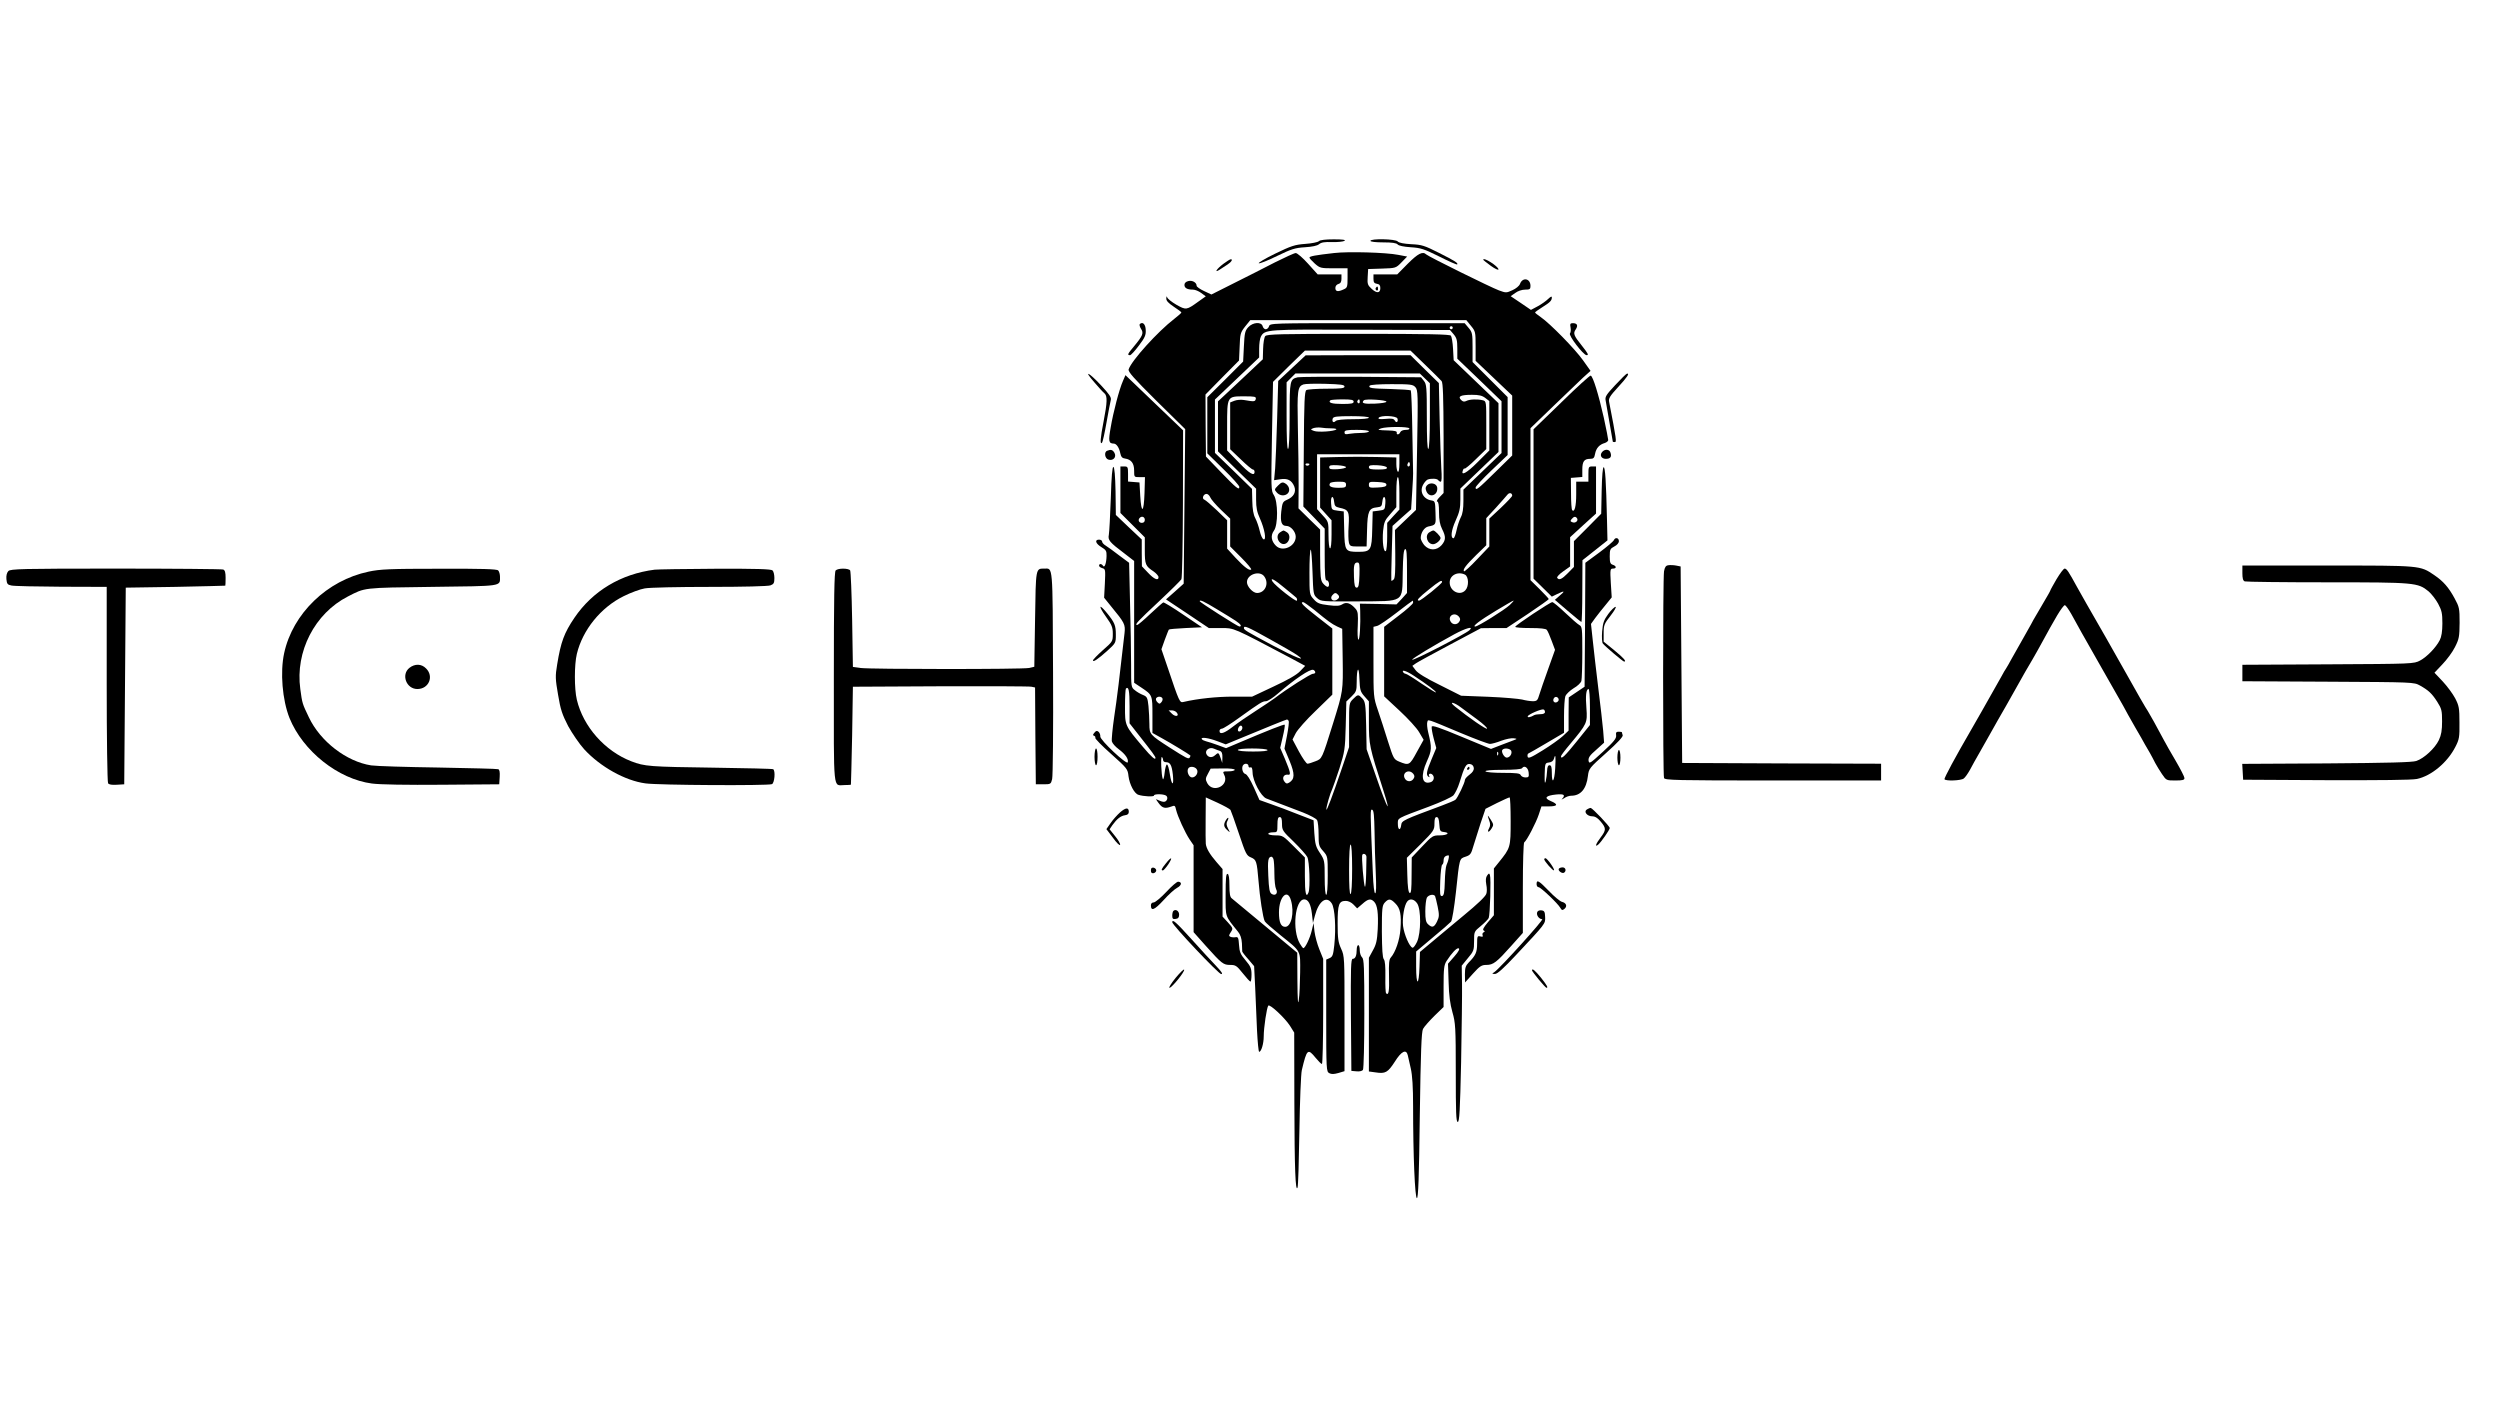 <?xml version="1.0" standalone="no"?>
<!DOCTYPE svg PUBLIC "-//W3C//DTD SVG 20010904//EN"
 "http://www.w3.org/TR/2001/REC-SVG-20010904/DTD/svg10.dtd">
<svg version="1.0" xmlns="http://www.w3.org/2000/svg"
 width="1640pt" height="924pt" viewBox="0 0 1640 924"
 preserveAspectRatio="xMidYMid meet">

<g transform="translate(0,924) scale(0.1,-0.1)"
fill="#000000" stroke="none">
<path d="M8652 7658 c-7 -7 -47 -15 -90 -18 -68 -5 -92 -13 -197 -64 -66 -32
-114 -61 -107 -63 7 -3 61 19 120 48 93 45 117 53 182 57 49 3 81 10 93 20 14
12 36 16 85 14 37 -1 74 3 82 8 10 7 -12 10 -70 10 -55 0 -90 -4 -98 -12z"/>
<path d="M8990 7660 c0 -6 35 -10 84 -10 58 0 87 -4 95 -14 7 -8 40 -15 86
-18 66 -4 88 -12 187 -61 61 -31 114 -54 117 -52 8 9 -12 22 -119 76 -95 48
-113 54 -182 57 -50 3 -81 9 -89 18 -14 17 -179 20 -179 4z"/>
<path d="M8751 7580 c-123 -14 -161 -21 -161 -30 0 -4 16 -22 35 -39 34 -30
39 -31 125 -31 l90 0 0 -63 c0 -59 -2 -65 -25 -75 -38 -18 -55 -15 -55 9 0 12
8 23 20 26 14 4 20 14 20 34 l0 29 -78 0 -78 0 -63 70 c-35 39 -71 70 -81 70
-9 0 -70 -28 -136 -61 -65 -34 -186 -95 -268 -136 l-149 -75 -49 23 c-26 12
-48 28 -48 34 0 22 -29 38 -55 31 -16 -4 -25 -13 -25 -25 0 -21 19 -31 56 -31
14 0 38 -10 54 -22 l30 -22 -48 -34 c-79 -57 -81 -57 -145 -21 -31 18 -58 40
-60 48 -3 10 -5 8 -6 -6 -1 -16 13 -31 49 -55 28 -18 50 -35 50 -38 0 -3 -21
-22 -47 -42 -107 -82 -281 -274 -299 -331 -5 -15 31 -56 182 -206 l189 -186
-5 -507 -5 -507 -58 -52 -58 -51 141 -94 140 -94 80 0 c87 0 73 6 459 -198
l93 -50 -33 -35 c-23 -24 -80 -57 -175 -101 l-140 -66 -126 0 c-106 0 -231
-13 -325 -35 -24 -6 -27 0 -102 223 l-42 123 22 62 c13 34 24 64 27 67 2 3 52
7 110 10 l107 5 -123 83 c-67 46 -127 82 -131 80 -5 -2 -43 -36 -85 -75 -42
-40 -81 -73 -86 -73 -20 0 3 24 143 155 76 71 142 137 147 145 5 9 9 233 10
497 l1 480 -189 181 -189 181 -16 -37 c-25 -56 -64 -206 -81 -307 -16 -90 -13
-104 20 -105 18 0 36 -27 43 -63 5 -24 13 -33 31 -35 41 -6 60 -31 60 -79 0
-43 0 -43 35 -43 l36 0 -3 -105 c-4 -129 -21 -140 -28 -18 l-5 88 -37 3 -38 3
0 50 c0 46 -2 49 -25 49 l-25 0 0 -153 0 -152 80 -80 80 -80 0 -85 c0 -93 4
-103 58 -139 17 -12 32 -29 32 -37 0 -26 -29 -14 -69 29 l-40 42 -1 88 0 88
-85 80 -85 81 -2 156 c-2 101 -7 157 -14 159 -7 2 -13 -61 -17 -205 -4 -115
-10 -222 -13 -240 -7 -35 3 -48 104 -124 l62 -48 0 -400 0 -399 48 -32 c72
-48 72 -49 72 -180 l0 -117 68 -38 c56 -31 168 -99 181 -110 1 -1 0 -7 -4 -13
-8 -13 -19 -7 -135 67 -127 82 -130 85 -130 152 0 32 -3 84 -6 118 -6 55 -9
62 -36 73 -16 6 -40 20 -53 31 -25 19 -25 22 -25 166 0 81 -3 265 -7 408 l-6
262 -66 49 c-36 28 -76 57 -88 64 -13 8 -23 19 -23 26 0 7 -9 13 -20 13 -31 0
-23 -26 15 -49 30 -18 35 -25 34 -58 -1 -48 -13 -81 -23 -65 -9 15 -26 16 -26
1 0 -6 10 -13 21 -16 21 -6 21 -10 17 -100 l-5 -94 46 -57 c89 -108 94 -118
88 -175 -32 -286 -50 -433 -68 -551 -11 -76 -18 -149 -15 -160 3 -12 23 -35
45 -51 43 -32 66 -65 59 -86 -6 -19 -184 148 -180 170 1 10 -4 23 -11 30 -11
9 -17 8 -28 -6 -11 -13 -11 -17 -1 -20 6 -3 10 -9 7 -13 -3 -5 44 -53 104
-106 105 -94 109 -99 114 -146 7 -54 38 -114 65 -122 33 -11 102 -14 102 -5 0
12 61 11 79 0 17 -11 7 -41 -14 -41 -9 0 -25 5 -37 11 -19 10 -18 9 3 -20 24
-33 42 -37 83 -22 22 9 25 7 31 -21 10 -43 59 -150 89 -195 l26 -38 0 -285 0
-285 80 -90 c106 -118 115 -125 161 -125 34 0 42 -5 81 -54 24 -30 46 -55 51
-55 4 -1 7 20 7 46 0 40 -6 54 -39 93 -34 40 -40 55 -43 101 -3 46 -6 54 -22
51 -10 -2 -25 -1 -33 2 -13 6 -13 9 1 31 16 24 15 26 -19 64 l-35 38 0 156 0
156 -40 46 c-44 51 -67 90 -70 120 -1 11 -2 84 -1 162 l1 142 77 -35 c43 -20
81 -41 85 -47 4 -7 29 -77 55 -155 45 -134 50 -145 80 -157 35 -15 38 -25 49
-155 8 -104 29 -243 41 -264 4 -8 51 -49 103 -91 138 -111 130 -96 129 -244
-1 -69 -4 -151 -9 -181 -5 -39 -8 -3 -9 127 l-1 183 -207 172 c-114 95 -214
178 -223 185 -11 8 -15 31 -15 84 0 49 -4 74 -12 76 -10 4 -13 -28 -13 -135 0
-154 -6 -135 82 -245 15 -18 23 -43 25 -75 1 -26 2 -50 2 -54 1 -4 18 -27 40
-51 l38 -45 7 -141 c3 -78 9 -204 12 -281 4 -77 10 -140 14 -140 14 0 30 53
30 101 0 58 20 190 30 202 10 12 109 -81 142 -132 l28 -45 1 -460 c1 -431 7
-592 21 -556 4 8 9 175 12 370 3 195 10 375 16 400 33 139 39 144 91 80 18
-22 36 -40 41 -40 4 0 8 155 8 345 l0 345 -25 62 c-14 34 -28 87 -32 118 l-6
55 -12 -50 c-11 -48 -43 -115 -55 -115 -3 0 -14 14 -23 30 -52 88 -32 290 29
290 26 0 43 -32 50 -93 l7 -62 13 49 c25 95 76 132 110 80 21 -32 29 -160 17
-274 -7 -64 -11 -76 -30 -85 l-23 -10 0 -367 c0 -357 1 -368 20 -378 15 -8 31
-7 60 1 l40 12 0 377 c0 369 0 378 -22 426 -19 42 -23 66 -23 165 0 128 8 149
54 149 16 0 37 -10 51 -25 l23 -24 34 29 c38 34 55 37 77 15 22 -23 29 -75 24
-180 -4 -76 -10 -101 -32 -140 l-26 -48 0 -373 0 -373 44 -6 c64 -10 80 -1
126 70 43 69 75 85 85 43 3 -13 12 -52 20 -88 10 -44 15 -122 15 -246 0 -323
12 -604 25 -604 9 0 14 132 19 542 6 421 11 548 21 568 7 14 41 52 74 85 l61
59 0 136 c0 116 3 139 19 165 35 54 67 88 80 84 9 -3 0 -21 -28 -53 l-42 -48
4 -122 c2 -85 10 -143 25 -196 20 -70 22 -97 22 -397 0 -263 2 -323 13 -323
11 0 15 75 22 392 4 216 7 447 6 513 l-2 120 40 49 c38 45 41 52 41 111 0 63
0 64 44 100 24 20 48 44 52 53 9 21 16 261 8 282 -5 13 -7 12 -18 -3 -9 -12
-11 -30 -6 -59 5 -23 5 -51 0 -62 -6 -18 -60 -69 -145 -139 -11 -9 -81 -67
-155 -129 l-135 -113 -3 -98 c-4 -128 -22 -127 -22 2 l0 99 108 91 c60 49 114
97 121 105 7 8 21 94 32 193 24 227 22 219 63 233 31 10 37 18 51 68 10 31 31
100 48 152 l32 94 75 38 c41 20 78 37 83 37 4 1 7 -69 7 -155 0 -173 -1 -176
-77 -270 l-33 -41 0 -153 0 -154 -40 -47 c-27 -32 -36 -49 -27 -53 9 -5 9 -7
0 -12 -7 -3 -10 -11 -7 -19 4 -10 0 -12 -15 -8 -19 5 -21 1 -21 -49 0 -55 -10
-77 -56 -123 -19 -20 -24 -34 -24 -77 l1 -53 52 58 c45 50 57 57 88 57 45 0
67 17 164 126 l75 84 0 295 c0 168 4 296 9 299 16 10 78 129 96 184 l17 52 49
0 c58 0 63 14 12 35 -47 20 -33 36 36 43 51 5 62 -3 39 -28 -7 -7 -2 -6 12 3
13 10 34 17 47 17 62 0 100 44 110 130 6 48 9 52 120 151 74 66 112 107 108
116 -3 8 -5 17 -5 19 0 2 -9 4 -21 4 -16 0 -20 -5 -17 -25 2 -19 -14 -40 -87
-107 -84 -77 -90 -81 -94 -58 -2 20 8 35 50 71 l52 47 -6 78 c-4 44 -18 169
-32 279 -13 110 -30 250 -36 311 l-12 111 28 39 c16 21 47 61 69 87 l39 48 -6
95 c-5 88 -4 94 14 94 25 0 24 17 -1 25 -16 5 -20 15 -20 55 0 45 3 51 30 65
18 9 30 23 30 35 0 23 -25 27 -33 6 -3 -7 -46 -44 -96 -81 l-91 -67 -2 -406
-3 -407 -52 -35 -52 -35 -1 -109 0 -109 -38 -36 c-22 -20 -81 -62 -133 -94
-79 -49 -95 -55 -98 -40 -2 9 1 19 5 20 5 2 60 33 122 70 l112 66 0 108 c0 59
4 119 9 133 6 13 30 36 54 51 25 14 48 36 51 48 3 12 6 97 6 189 0 156 -1 168
-20 178 -11 6 -52 42 -92 80 -40 38 -78 70 -85 70 -14 0 -243 -152 -243 -162
0 -5 44 -8 99 -8 67 0 102 -4 108 -12 6 -7 20 -39 32 -72 l22 -59 -45 -126
c-25 -69 -51 -145 -58 -168 -11 -38 -16 -43 -43 -43 -16 0 -48 5 -70 11 -22 5
-121 14 -220 18 l-180 7 -139 70 c-92 45 -147 79 -160 98 l-21 28 24 17 c13 9
114 64 225 123 l201 107 84 1 84 0 139 92 c76 51 138 95 138 98 0 3 -27 32
-60 65 l-60 59 0 499 0 498 148 143 c81 78 169 162 196 188 l50 45 -49 69
c-53 75 -218 243 -278 284 -20 14 -37 27 -37 30 0 3 21 18 48 35 51 32 62 43
62 64 0 9 -8 5 -24 -10 -13 -13 -44 -35 -68 -48 l-45 -24 -66 45 -67 45 30 21
c17 13 44 22 65 22 30 0 35 3 35 24 0 50 -52 60 -69 13 -5 -13 -27 -31 -50
-41 -39 -18 -42 -18 -88 -1 -56 21 -463 222 -477 236 -23 22 -54 6 -121 -61
l-69 -70 -78 0 -78 0 0 -29 c0 -23 5 -30 23 -33 16 -2 22 -10 22 -28 0 -34
-24 -36 -58 -4 -25 23 -28 32 -25 77 l3 52 91 3 c90 3 91 3 128 41 l37 38 -58
11 c-79 16 -331 23 -422 12z m898 -477 c30 -36 31 -41 31 -134 l0 -96 120
-114 120 -114 0 -196 0 -197 -110 -108 c-115 -113 -130 -125 -130 -102 0 7 47
58 105 113 l105 100 0 190 0 190 -115 115 -115 115 0 97 c0 89 -2 99 -26 127
l-26 31 -638 0 c-630 0 -639 0 -645 -20 -3 -11 -13 -20 -22 -20 -8 0 -17 9
-20 20 -8 30 -63 27 -94 -6 -21 -23 -25 -37 -29 -126 l-5 -100 -117 -117 -118
-117 0 -184 0 -184 105 -103 c58 -56 105 -109 105 -117 0 -24 -19 -9 -122 98
l-97 101 -2 204 -1 203 110 112 110 111 4 90 c3 86 5 93 36 133 l34 42 708 0
709 0 30 -37z m-119 -13 c0 -5 -4 -10 -10 -10 -5 0 -10 5 -10 10 0 6 5 10 10
10 6 0 10 -4 10 -10z m6 -43 c20 -24 24 -39 24 -94 l0 -66 145 -139 145 -140
0 -170 0 -170 -125 -120 -125 -120 0 -75 c0 -50 -5 -84 -17 -106 -9 -18 -22
-56 -28 -85 -6 -29 -15 -53 -20 -53 -21 1 -15 52 14 116 25 55 31 81 31 139
l0 71 125 120 125 120 0 160 0 160 -147 141 -147 141 -4 74 c-2 41 -9 80 -14
87 -8 9 -142 12 -608 12 -515 0 -599 -2 -610 -15 -7 -8 -13 -45 -14 -83 l-2
-69 -89 -84 c-50 -47 -116 -109 -147 -138 l-58 -54 0 -164 0 -164 125 -123
125 -122 0 -71 c0 -54 6 -83 25 -124 31 -69 44 -144 24 -137 -8 3 -19 27 -25
54 -6 27 -19 65 -29 84 -13 24 -19 59 -20 114 l-2 79 -121 118 -122 118 0 175
0 175 145 138 145 138 0 58 c0 32 5 67 11 78 25 48 35 49 657 46 l584 -2 24
-28z m-188 -199 c53 -51 102 -100 109 -108 9 -11 12 -101 13 -374 l0 -360 -27
-28 c-15 -15 -21 -28 -15 -28 8 0 12 -23 12 -70 0 -51 6 -82 20 -110 26 -51
25 -73 -3 -106 -33 -37 -81 -37 -114 0 -12 15 -23 36 -23 46 0 35 23 70 49 76
52 11 51 10 48 90 -2 73 -3 77 -26 81 -53 8 -80 57 -56 102 8 16 22 31 30 35
25 9 63 7 70 -4 3 -5 11 -10 16 -10 7 0 8 31 4 88 -3 48 -8 193 -11 323 l-5
236 -93 91 -93 92 -344 0 -344 -1 -90 -84 -90 -84 -7 -248 c-4 -136 -10 -283
-13 -326 l-7 -77 40 6 c48 8 75 -6 92 -46 15 -37 -3 -70 -48 -89 -27 -12 -30
-18 -37 -77 -7 -69 2 -94 34 -94 28 0 61 -38 61 -71 0 -63 -86 -103 -130 -59
-31 31 -36 67 -13 99 28 37 27 192 -1 234 -18 26 -18 47 -12 385 l7 357 104
103 105 102 346 0 347 0 95 -92z m-1 -90 l33 -32 0 -212 c0 -131 -4 -215 -10
-219 -7 -4 -10 68 -10 208 0 197 -2 217 -19 238 l-19 24 -394 3 c-216 1 -403
0 -415 -3 -51 -12 -53 -21 -53 -250 0 -132 -4 -216 -10 -220 -7 -4 -10 70 -10
215 l0 222 29 29 29 29 408 0 408 0 33 -32z m-527 -54 c0 -11 -22 -14 -117
-14 -65 0 -125 -4 -133 -9 -12 -8 -15 -71 -17 -387 l-3 -377 70 -72 70 -73 0
-171 c0 -130 3 -170 12 -168 7 1 14 -8 16 -20 2 -13 -2 -23 -8 -23 -7 0 -20
10 -31 23 -16 19 -18 41 -19 187 l0 166 -71 69 -71 70 1 150 c0 83 -2 255 -5
382 -5 242 -2 267 36 281 10 4 75 6 144 4 102 -3 126 -6 126 -18z m465 -4 c17
-19 18 -42 11 -412 l-7 -393 -69 -66 -69 -66 2 -156 c1 -112 -1 -159 -10 -168
-7 -7 -14 -11 -16 -8 -1 2 0 84 3 182 l5 177 61 55 61 54 7 113 c4 62 7 118 6
123 0 6 -2 129 -5 274 -2 145 -7 266 -10 270 -4 3 -61 7 -128 9 -131 3 -152 6
-142 22 4 6 62 10 144 10 125 0 140 -2 156 -20z m459 -71 l26 -20 0 -162 0
-162 -79 -79 c-71 -71 -110 -91 -94 -50 3 8 8 13 11 10 2 -3 36 24 73 61 l69
67 0 157 c0 154 0 157 -22 163 -35 9 -87 7 -108 -4 -14 -7 -23 -6 -35 6 -24
24 -3 34 71 34 47 0 67 -5 88 -21z m-1506 -6 c-4 -18 -10 -19 -78 -7 -19 3
-47 1 -62 -5 l-28 -11 0 -153 0 -154 69 -66 c38 -37 74 -67 80 -67 6 0 11 -7
11 -15 0 -32 -34 -12 -105 63 l-75 77 0 159 c0 198 -1 196 112 196 70 0 79 -2
76 -17z m642 -18 c0 -12 -15 -15 -74 -15 -69 0 -95 8 -79 24 3 3 39 6 80 6 58
0 73 -3 73 -15z m40 -1 c0 -8 -5 -12 -10 -9 -6 4 -8 11 -5 16 9 14 15 11 15
-7z m175 1 c0 -6 -34 -11 -77 -13 -72 -3 -90 3 -71 22 11 11 148 2 148 -9z
m-115 -105 c0 -6 -41 -10 -103 -10 -66 0 -107 -4 -115 -12 -15 -15 -26 -4 -19
17 5 12 27 15 122 15 70 0 115 -4 115 -10z m187 -5 c8 -22 -7 -33 -17 -14 -7
13 -21 15 -61 11 -37 -3 -50 -2 -45 7 11 18 115 14 123 -4z m-434 -65 c22 0
37 -3 33 -7 -12 -13 -120 -20 -146 -10 -24 9 -24 10 -5 18 11 4 33 6 49 4 16
-3 47 -5 69 -5z m512 0 c4 -6 -6 -10 -23 -10 -17 0 -32 -6 -36 -15 -7 -18 -27
-20 -23 -2 1 8 -15 12 -53 13 -72 2 -80 4 -50 14 37 12 178 12 185 0z m-265
-20 c0 -5 -22 -10 -49 -10 -27 0 -63 -3 -80 -6 -24 -5 -31 -3 -31 10 0 13 13
16 80 16 47 0 80 -4 80 -10z m200 -211 c0 -37 -4 -58 -10 -54 -5 3 -10 26 -10
50 l0 44 -127 3 c-71 2 -183 2 -250 0 l-123 -3 0 -165 0 -164 37 -41 38 -42 0
-93 c0 -57 -4 -93 -10 -91 -6 1 -10 39 -10 88 0 86 0 87 -38 128 l-37 41 0
180 0 180 270 0 270 0 0 -61z m66 -16 c-10 -10 -19 5 -10 18 6 11 8 11 12 0 2
-7 1 -15 -2 -18z m-656 13 c0 -11 -19 -15 -25 -6 -3 5 1 10 9 10 9 0 16 -2 16
-4z m240 -21 c0 -5 -25 -11 -55 -13 -45 -2 -55 0 -55 13 0 13 10 15 55 13 30
-2 55 -7 55 -13z m268 -2 c3 -10 -13 -13 -57 -13 -48 0 -61 3 -61 15 0 13 11
15 57 13 34 -2 58 -8 61 -15z m82 -169 l0 -107 -40 -43 -40 -44 0 -89 c0 -49
-4 -92 -9 -96 -15 -9 -24 61 -18 132 6 57 11 70 47 110 l40 46 0 98 c0 59 4
99 10 99 6 0 10 -42 10 -106z m-350 56 c0 -17 -7 -20 -49 -20 -49 0 -68 10
-56 30 3 6 28 10 56 10 42 0 49 -3 49 -20z m265 0 c0 -11 -14 -16 -57 -18 -53
-3 -58 -1 -58 18 0 19 5 21 58 18 43 -2 57 -7 57 -18z m825 -72 c0 -5 -34 -41
-75 -80 l-75 -70 0 -91 0 -92 -80 -84 c-44 -47 -83 -82 -86 -79 -10 11 13 41
80 107 l66 64 0 89 0 89 63 68 c34 38 68 76 75 85 13 17 32 13 32 -6z m-1981
-10 c5 -13 36 -49 70 -82 l61 -58 0 -91 0 -92 72 -72 c40 -40 69 -75 66 -79
-11 -10 -44 14 -102 76 l-56 61 0 93 0 93 -67 65 c-38 36 -74 67 -82 70 -19 6
-7 38 14 38 8 0 19 -10 24 -22z m813 -30 c3 -27 8 -33 35 -39 60 -12 66 -24
60 -119 -3 -47 -2 -96 2 -110 6 -23 12 -25 61 -25 l55 0 3 110 c3 122 12 142
66 147 27 3 31 7 34 36 5 48 24 39 20 -10 -3 -42 -4 -43 -43 -48 l-40 -5 -3
-115 c-3 -140 -9 -150 -92 -150 -86 0 -89 5 -92 145 l-3 120 -40 5 c-39 5 -40
6 -43 48 -4 49 15 58 20 10z m-1242 -118 c0 -13 -7 -20 -20 -20 -19 0 -27 20
-13 33 13 14 33 6 33 -13z m1131 -514 c25 -22 31 -22 268 -21 310 2 289 -12
293 193 2 105 6 147 16 150 9 3 12 -30 12 -142 l0 -146 -34 -38 -35 -37 -120
3 -120 2 2 -47 c3 -90 -3 -194 -12 -189 -5 3 -7 45 -4 93 3 75 1 91 -14 109
-33 38 -61 47 -87 30 -18 -11 -37 -13 -92 -6 -59 7 -73 13 -96 39 -28 31 -28
32 -28 174 0 79 3 147 8 151 4 4 9 -61 12 -144 5 -148 6 -152 31 -174z m277
152 c-2 -66 -6 -83 -18 -83 -12 0 -16 16 -18 69 -3 79 1 96 23 96 13 0 15 -13
13 -82z m-624 -10 c33 -46 5 -108 -48 -108 -27 0 -66 42 -66 71 0 52 85 79
114 37z m1317 12 c24 -14 26 -76 2 -102 -36 -40 -103 -6 -103 51 0 48 54 75
101 51z m-1184 -87 c38 -31 72 -59 77 -64 4 -4 6 -13 4 -19 -4 -12 -145 99
-161 126 -17 29 15 12 80 -43z m1033 39 c0 -11 -137 -122 -151 -122 -20 0 -4
18 66 74 68 55 85 64 85 48z m-681 -85 c8 -10 7 -17 -1 -25 -26 -26 -60 -4
-38 23 15 18 24 19 39 2z m-797 -93 c51 -31 108 -65 125 -77 33 -22 42 -37 23
-37 -10 0 -260 159 -260 166 0 12 28 -1 112 -52z m1288 42 c0 -7 -43 -46 -95
-85 l-95 -73 0 -228 0 -228 101 -94 c56 -52 114 -115 129 -142 l29 -49 -45
-81 c-47 -87 -51 -89 -116 -62 -35 15 -37 20 -73 133 -20 65 -50 157 -66 204
-29 85 -29 89 -29 317 l0 230 24 6 c13 3 70 42 127 86 57 44 105 80 107 80 1
0 2 -6 2 -14z m634 -15 c-37 -34 -209 -141 -226 -141 -23 0 27 38 136 104 60
36 111 66 115 66 3 0 -8 -13 -25 -29z m-1281 -33 c90 -74 112 -90 149 -108
l33 -15 3 -195 c3 -215 3 -212 -63 -425 -74 -237 -72 -232 -116 -249 -22 -9
-45 -16 -52 -16 -7 0 -32 36 -56 80 l-42 79 21 41 c12 23 70 89 131 147 l109
106 0 217 0 217 -100 78 c-92 72 -115 95 -91 95 5 0 38 -24 74 -52z m948 -44
c9 -11 10 -20 2 -32 -13 -22 -43 -22 -56 -1 -24 38 25 68 54 33z m-1243 -146
c81 -45 163 -92 182 -106 68 -47 -10 -16 -161 64 -176 94 -189 102 -189 114 0
19 23 9 168 -72z m1312 58 c-28 -26 -368 -201 -376 -194 -5 6 145 96 276 167
76 41 130 56 100 27z m-690 -433 l30 -34 0 -137 c0 -148 3 -162 94 -444 57
-179 25 -121 -44 80 l-65 187 -3 155 c-3 141 -6 157 -25 178 -26 28 -29 28
-61 -4 -26 -26 -26 -28 -26 -171 l0 -144 -45 -133 c-63 -186 -104 -294 -104
-276 -1 18 25 107 39 135 5 11 26 72 47 135 34 109 37 124 41 277 l4 161 34
33 c31 30 34 38 34 95 0 96 15 112 18 20 3 -72 6 -83 32 -113z m-322 159 c2
-7 -5 -12 -15 -12 -16 0 -173 -100 -252 -161 -14 -11 -69 -47 -121 -81 -52
-33 -120 -80 -151 -104 -57 -45 -89 -55 -89 -29 0 8 7 15 16 15 8 0 60 33 115
73 135 97 151 107 174 107 11 0 47 23 80 52 111 95 208 160 229 154 6 -1 12
-8 14 -14z m647 -25 c86 -56 145 -101 145 -109 0 -4 -42 22 -94 57 -52 36 -99
65 -105 65 -5 0 -13 5 -16 10 -13 20 22 9 70 -23z m-1865 -200 l0 -112 55 -70
c97 -123 115 -148 115 -157 0 -17 -27 7 -82 72 -120 142 -118 139 -118 265 0
61 3 115 6 118 18 17 24 -14 24 -116z m3020 -5 l0 -118 -86 -107 c-79 -98
-104 -122 -104 -98 0 5 27 41 61 81 110 132 113 138 106 233 -7 83 -2 127 14
127 5 0 9 -53 9 -118z m-2805 58 c4 -6 1 -18 -6 -26 -11 -13 -14 -13 -27 0 -8
8 -11 19 -8 25 9 14 33 14 41 1z m2600 -11 c0 -7 -8 -15 -17 -17 -18 -3 -25
18 -11 32 10 10 28 1 28 -15z m-638 -52 c23 -17 72 -54 108 -80 36 -27 63 -52
60 -57 -5 -7 -121 73 -210 145 -46 37 -7 30 42 -8z m548 -28 c0 -9 -11 -14
-30 -14 -16 0 -34 -3 -40 -6 -25 -15 -46 -18 -43 -8 4 13 88 49 103 45 6 -1
10 -9 10 -17z m-2416 -3 c21 -25 -9 -31 -32 -7 l-21 21 21 0 c11 0 26 -6 32
-14z m735 -55 c3 -5 -2 -48 -11 -95 l-17 -87 34 -81 c35 -86 34 -119 -3 -142
-15 -9 -21 -7 -32 8 -17 23 -3 48 24 44 21 -4 17 15 -20 104 l-31 72 17 73
c10 41 15 76 13 79 -5 4 -105 -35 -314 -124 l-71 -30 -54 20 c-30 11 -64 22
-77 25 -12 3 -25 9 -28 14 -10 16 43 9 101 -13 l56 -21 92 38 c173 72 302 124
309 125 4 0 9 -4 12 -9z m1130 -80 c93 -39 179 -71 190 -71 12 0 45 9 75 21
30 11 66 18 80 16 24 -3 24 -4 6 -11 -11 -4 -50 -19 -87 -33 l-67 -26 -193 80
c-146 61 -194 77 -196 66 -2 -8 4 -43 13 -77 l17 -63 -31 -74 c-33 -79 -38
-104 -19 -115 6 -4 8 -3 4 4 -10 16 10 24 23 8 14 -17 5 -43 -17 -48 -55 -15
-64 43 -22 137 33 74 34 88 9 191 -7 28 -9 58 -6 67 7 19 -13 26 221 -72z
m-1434 35 c0 -16 -18 -31 -27 -22 -8 8 5 36 17 36 5 0 10 -6 10 -14z m-147
-152 c12 -5 17 -17 16 -43 l-1 -36 -10 30 c-14 40 -15 41 -38 20 -21 -19 -47
-14 -57 11 -9 24 23 45 50 33 12 -5 30 -12 40 -15z m312 6 c4 -6 -30 -10 -94
-10 -61 0 -101 4 -101 10 0 6 38 10 94 10 53 0 98 -4 101 -10z m1599 -6 c7
-19 -10 -44 -30 -44 -16 0 -37 37 -29 50 10 16 52 11 59 -6z m-87 -26 c-3 -8
-6 -5 -6 6 -1 11 2 17 5 13 3 -3 4 -12 1 -19z m-2197 -34 c0 -8 8 -14 19 -14
27 0 38 -18 45 -82 8 -78 -8 -74 -20 5 -5 34 -13 62 -19 62 -5 0 -12 -25 -15
-55 -3 -30 -9 -48 -12 -40 -10 23 -15 149 -6 144 4 -3 8 -12 8 -20z m2572 -56
c-5 -86 -22 -107 -22 -28 0 38 -4 50 -15 50 -10 0 -15 -11 -16 -37 -1 -21 -5
-51 -9 -68 -6 -21 -8 -8 -7 45 2 73 3 75 28 78 18 2 29 11 33 25 10 38 13 14
8 -65z m-2012 17 c0 -8 6 -12 13 -9 9 3 13 -6 14 -34 1 -55 55 -156 90 -170
36 -14 135 -52 241 -92 45 -18 87 -40 92 -50 6 -10 10 -53 10 -94 0 -69 2 -78
30 -109 30 -35 30 -35 30 -161 0 -77 -4 -126 -10 -126 -6 0 -10 44 -10 113 0
110 -1 115 -31 161 -27 40 -32 58 -37 131 l-5 84 -104 40 c-57 23 -137 53
-178 67 l-73 26 -37 83 c-24 53 -44 85 -56 88 -19 5 -27 46 -12 60 12 12 33 7
33 -8z m1478 -12 c2 -15 -7 -29 -27 -44 -17 -13 -31 -28 -31 -35 0 -18 -49
-121 -63 -131 -7 -5 -46 -22 -87 -37 -253 -94 -265 -99 -268 -128 -5 -40 -22
-34 -22 7 0 40 -13 33 205 114 80 30 149 62 160 74 11 13 29 49 39 82 33 108
44 127 69 123 14 -2 23 -11 25 -25z m-1819 -7 c17 -20 -3 -56 -29 -56 -21 0
-37 40 -25 59 9 16 41 13 54 -3z m2179 -24 c3 -28 0 -32 -21 -32 -14 0 -27 7
-31 15 -4 12 -27 15 -115 15 -62 0 -112 4 -116 10 -4 6 36 10 114 10 73 0 122
4 126 11 14 21 40 4 43 -29z m-1928 18 c0 -5 -18 -10 -40 -10 -38 0 -40 -1
-30 -21 38 -70 -71 -126 -110 -57 -13 25 -13 31 4 62 l18 34 79 1 c48 1 79 -3
79 -9z m1171 -26 c9 -11 10 -20 2 -32 -13 -22 -43 -22 -56 -1 -24 38 25 68 54
33z m-254 -380 c1 -76 4 -199 8 -271 4 -89 3 -133 -4 -133 -6 0 -12 51 -15
128 -18 427 -18 424 -4 420 10 -4 13 -38 15 -144z m-607 52 c0 -42 4 -48 76
-117 42 -41 82 -86 90 -101 14 -28 20 -200 8 -232 -16 -41 -24 -5 -24 106 l0
123 -72 72 c-70 70 -74 73 -120 73 -27 0 -48 5 -48 10 0 6 14 10 30 10 29 0
30 1 30 50 0 38 4 50 15 50 11 0 15 -12 15 -44z m1032 -3 c3 -44 5 -48 31 -51
43 -5 21 -22 -29 -22 -44 0 -49 -3 -114 -72 l-69 -73 -1 -118 c0 -90 -3 -118
-12 -115 -9 3 -14 38 -16 118 l-3 113 91 90 c86 86 90 93 90 134 0 31 4 43 14
43 11 0 16 -14 18 -47z m-572 -292 c0 -96 -4 -162 -10 -166 -7 -4 -10 52 -10
159 0 104 4 166 10 166 6 0 10 -60 10 -159z m94 76 c0 -9 -1 -58 -2 -109 -1
-50 -5 -89 -8 -85 -8 8 -24 199 -17 210 8 13 28 2 27 -16z m539 -9 c-2 -13 -9
-32 -14 -43 -5 -11 -10 -60 -11 -110 -2 -71 -6 -90 -18 -93 -14 -2 -15 12 -12
100 2 57 8 105 13 106 5 2 9 14 9 27 0 21 10 32 32 34 3 1 4 -9 1 -21z m-1149
-4 c3 -9 6 -52 6 -95 0 -44 5 -90 11 -101 15 -27 -4 -48 -29 -32 -14 9 -18 31
-22 120 -5 101 -1 123 21 124 4 0 10 -7 13 -16z m115 -271 c23 -80 2 -173 -38
-173 -28 0 -41 29 -41 95 0 103 57 159 79 78z m945 29 c2 -4 10 -35 17 -69 11
-55 11 -67 -4 -98 -19 -39 -32 -43 -59 -18 -14 13 -18 31 -18 85 0 38 5 78 10
89 11 19 44 26 54 11z m-261 -48 c33 -32 41 -75 34 -169 -5 -72 -33 -152 -63
-186 -12 -13 -14 -39 -12 -122 3 -100 -3 -130 -19 -113 -4 4 -6 52 -5 108 1
68 -2 105 -10 115 -9 11 -12 65 -13 183 0 151 2 170 19 189 25 27 38 27 69 -5z
m144 -1 c26 -40 25 -192 -1 -251 -11 -23 -24 -41 -30 -39 -20 6 -55 87 -62
143 -6 55 8 137 28 161 17 21 46 15 65 -14z"/>
<path d="M8384 6055 c-25 -25 -25 -27 -8 -46 33 -37 93 -14 79 31 -3 11 -15
25 -26 30 -15 9 -24 6 -45 -15z"/>
<path d="M9360 6055 c-10 -12 -10 -21 -2 -40 21 -45 77 -23 70 27 -4 28 -48
37 -68 13z"/>
<path d="M8396 5747 c-38 -27 2 -95 42 -71 24 16 28 55 6 71 -10 7 -21 13 -24
13 -3 0 -14 -6 -24 -13z"/>
<path d="M9378 5749 c-34 -19 -16 -79 23 -79 19 0 49 25 49 41 0 11 -37 49
-47 49 -5 0 -16 -5 -25 -11z"/>
<path d="M9625 4200 c-3 -5 -1 -10 4 -10 6 0 11 5 11 10 0 6 -2 10 -4 10 -3 0
-8 -4 -11 -10z"/>
<path d="M8025 7509 c-44 -33 -63 -63 -24 -38 13 9 36 24 52 34 25 16 37 36
20 34 -5 0 -26 -14 -48 -30z"/>
<path d="M9730 7536 c0 -2 23 -20 50 -40 28 -20 50 -30 50 -23 -1 20 -100 83
-100 63z"/>
<path d="M9025 7351 c-3 -5 -1 -12 5 -16 5 -3 10 1 10 9 0 18 -6 21 -15 7z"/>
<path d="M7477 7114 c-4 -4 0 -18 8 -31 19 -28 12 -45 -46 -115 -42 -50 -46
-58 -26 -58 6 0 33 29 58 63 39 51 47 69 45 102 -1 38 -20 57 -39 39z"/>
<path d="M10303 7091 c3 -15 1 -33 -4 -38 -12 -12 88 -143 109 -143 16 0 10
10 -33 65 -51 63 -56 78 -39 103 18 26 11 42 -18 42 -17 0 -20 -5 -15 -29z"/>
<path d="M7178 6733 c28 -33 58 -66 67 -73 20 -17 19 -59 -5 -182 -22 -112
-25 -158 -11 -142 5 5 18 65 30 134 12 69 25 135 28 147 4 17 -11 38 -64 95
-82 88 -118 104 -45 21z"/>
<path d="M10596 6714 c-59 -63 -68 -77 -63 -101 5 -28 46 -266 47 -270 0 -2 6
-3 13 -3 13 0 11 15 -37 263 -5 23 4 38 59 98 60 65 77 91 58 88 -5 -1 -39
-34 -77 -75z"/>
<path d="M10243 6601 l-183 -177 0 -490 0 -490 60 -59 60 -59 35 17 c50 24 54
21 17 -10 l-32 -28 84 -72 c47 -40 87 -73 90 -73 3 0 6 91 6 203 l1 202 82 65
82 65 -3 130 c-6 262 -12 350 -22 350 -6 0 -11 -57 -13 -153 l-3 -152 -89 -90
-90 -90 0 -85 0 -84 -40 -41 c-39 -40 -59 -49 -70 -30 -3 5 14 24 40 42 l45
32 0 96 0 96 85 78 85 77 0 155 0 154 -25 0 c-23 0 -25 -3 -25 -50 l0 -50 -40
0 -40 0 0 -82 c0 -80 -11 -121 -26 -105 -5 4 -8 54 -8 110 l-1 102 38 3 37 3
0 48 c0 54 12 71 51 71 22 0 28 5 33 34 7 36 28 60 64 70 12 4 22 13 22 19 0
7 -13 73 -29 147 -34 151 -71 272 -86 276 -5 2 -92 -77 -192 -175z m103 -762
c9 -16 -12 -33 -31 -25 -14 5 -15 9 -5 21 15 18 26 19 36 4z"/>
<path d="M7263 6283 c-22 -8 -15 -51 8 -58 31 -10 55 16 40 44 -12 21 -24 24
-48 14z"/>
<path d="M10510 6275 c-18 -21 -5 -45 24 -45 30 0 40 13 31 40 -7 24 -37 26
-55 5z"/>
<path d="M10944 5532 c-16 -2 -23 -12 -28 -40 -8 -48 -8 -1335 0 -1356 6 -14
78 -16 715 -16 l709 0 0 55 0 55 -652 2 -653 3 -5 645 -5 644 -30 6 c-16 3
-40 4 -51 2z"/>
<path d="M14710 5481 c0 -35 4 -51 16 -55 9 -3 252 -6 541 -6 576 0 594 -2
664 -59 19 -16 47 -52 63 -81 24 -45 28 -63 28 -130 0 -52 -6 -88 -17 -109
-25 -49 -84 -110 -129 -134 -41 -22 -48 -22 -603 -25 l-563 -3 0 -54 0 -54
563 -3 c560 -3 562 -3 602 -25 57 -32 79 -53 114 -108 28 -44 31 -57 31 -127
0 -59 -5 -89 -21 -123 -25 -53 -97 -120 -148 -137 -26 -9 -185 -13 -589 -16
l-553 -3 3 -52 3 -52 545 -3 c355 -1 562 1 595 8 95 20 200 108 252 210 26 50
28 64 27 160 0 95 -3 110 -28 159 -16 30 -53 80 -82 111 l-54 57 52 55 c29 30
67 81 83 114 27 53 29 68 30 159 0 94 -2 103 -33 160 -39 72 -74 112 -133 152
-94 64 -86 63 -701 63 l-558 0 0 -49z"/>
<path d="M55 5494 c-10 -11 -15 -29 -13 -53 3 -31 7 -37 33 -42 17 -4 164 -7
328 -8 l297 -1 0 -637 c0 -351 4 -644 9 -651 5 -9 25 -12 57 -10 l49 3 5 645
5 645 325 5 c179 4 326 7 328 8 1 1 2 24 2 51 0 35 -4 51 -16 55 -9 3 -325 6
-704 6 -622 0 -690 -2 -705 -16z"/>
<path d="M2418 5490 c-272 -57 -498 -275 -554 -535 -27 -125 -12 -306 35 -425
88 -217 319 -401 541 -430 53 -7 228 -10 460 -8 l375 3 3 48 c2 32 -1 49 -10
51 -7 3 -184 7 -393 11 -209 3 -407 9 -440 14 -162 25 -334 157 -409 316 -43
90 -43 89 -56 185 -34 246 95 496 312 607 115 59 94 57 551 63 468 6 447 2
447 66 0 16 -5 35 -12 42 -9 9 -108 12 -387 11 -325 0 -388 -3 -463 -19z"/>
<path d="M4295 5503 c-221 -28 -407 -139 -527 -316 -67 -99 -89 -158 -113
-306 -13 -77 -12 -95 6 -199 16 -97 27 -129 66 -205 27 -49 74 -118 106 -153
105 -114 267 -205 401 -223 81 -12 802 -16 830 -5 17 7 24 88 8 98 -4 3 -178
7 -385 10 -427 6 -458 8 -546 42 -173 67 -315 227 -357 404 -17 71 -17 229 0
300 38 158 157 305 307 379 46 23 108 46 138 51 29 6 222 10 427 10 218 0 383
4 398 10 22 8 26 16 26 48 0 21 -5 43 -12 50 -9 9 -105 12 -377 11 -202 -1
-379 -4 -396 -6z"/>
<path d="M5482 5498 c-9 -9 -12 -179 -12 -704 0 -771 -7 -704 71 -704 21 0 40
1 41 3 1 1 4 146 8 322 l5 320 575 3 c316 1 585 0 597 -3 l23 -5 2 -318 3
-317 49 0 c48 0 50 1 58 34 5 18 8 332 6 698 -3 722 0 683 -58 683 -56 0 -55
6 -60 -332 l-5 -312 -35 -8 c-43 -9 -1035 -9 -1105 0 l-50 7 -5 310 c-3 171
-9 316 -13 323 -10 15 -79 16 -95 0z"/>
<path d="M13491 5441 c-22 -38 -41 -72 -41 -75 0 -3 -25 -46 -55 -97 -30 -50
-55 -93 -55 -94 0 -1 -25 -47 -56 -101 -31 -55 -70 -124 -87 -154 -16 -30 -33
-59 -37 -65 -4 -5 -19 -30 -32 -55 -14 -25 -43 -76 -65 -115 -22 -38 -51 -90
-65 -115 -14 -25 -43 -74 -63 -110 -109 -188 -183 -325 -179 -332 8 -13 109
-9 126 5 9 6 27 32 41 57 13 25 42 77 64 115 22 39 51 90 65 115 42 74 68 122
108 190 20 36 48 85 62 110 50 89 81 145 111 194 16 28 46 80 65 116 52 95 54
99 97 173 22 37 44 67 50 67 6 0 26 -28 45 -62 18 -35 96 -173 173 -308 77
-135 151 -265 165 -290 13 -25 48 -88 78 -140 30 -52 60 -103 65 -114 6 -10
20 -35 32 -55 11 -20 27 -49 35 -66 9 -16 28 -49 44 -72 29 -43 30 -43 88 -43
48 0 60 3 60 16 0 8 -26 59 -57 112 -31 53 -67 115 -78 137 -41 78 -98 180
-105 190 -10 13 -76 128 -154 268 -24 44 -213 376 -249 437 -11 19 -39 69 -62
110 -56 103 -68 120 -81 120 -7 0 -30 -31 -53 -69z"/>
<path d="M7254 5196 c40 -56 46 -71 46 -114 0 -49 -1 -51 -65 -107 -36 -32
-65 -62 -65 -67 0 -14 30 6 93 62 56 51 57 52 57 106 0 62 -8 80 -58 142 -53
65 -59 50 -8 -22z"/>
<path d="M10550 5212 c-29 -40 -35 -58 -40 -114 -3 -39 -1 -73 5 -80 15 -19
132 -118 139 -118 18 0 -1 22 -64 74 l-70 57 0 56 c0 52 4 62 46 115 25 32 39
58 32 57 -7 0 -29 -21 -48 -47z"/>
<path d="M2686 4859 c-56 -44 -21 -139 52 -139 75 0 110 83 57 135 -30 31 -73
32 -109 4z"/>
<path d="M7180 4275 c0 -30 5 -55 10 -55 6 0 10 25 10 55 0 30 -4 55 -10 55
-5 0 -10 -25 -10 -55z"/>
<path d="M10610 4270 c0 -27 5 -50 10 -50 6 0 10 23 10 50 0 28 -4 50 -10 50
-5 0 -10 -22 -10 -50z"/>
<path d="M7348 3911 c-19 -17 -47 -48 -62 -70 l-28 -40 43 -57 c23 -32 44 -53
47 -46 2 7 -13 33 -33 57 l-36 45 19 28 c29 40 54 60 82 64 17 2 25 9 25 22 0
31 -20 29 -57 -3z"/>
<path d="M10410 3930 c-23 -14 1 -45 35 -45 19 0 36 -11 56 -35 36 -43 36 -55
-1 -104 -32 -42 -40 -67 -15 -46 18 15 75 97 75 108 0 12 -115 132 -125 132
-6 0 -17 -5 -25 -10z"/>
<path d="M9760 3888 c0 -4 5 -19 10 -33 7 -18 7 -33 -1 -47 -16 -29 -4 -33 15
-4 15 24 15 27 -4 58 -11 18 -20 30 -20 26z"/>
<path d="M8042 3860 c-17 -28 -15 -44 8 -65 21 -19 21 -19 6 10 -11 21 -12 34
-5 48 14 25 6 31 -9 7z"/>
<path d="M7648 3576 c-30 -37 -33 -46 -19 -46 4 0 20 18 35 40 32 49 21 53
-16 6z"/>
<path d="M10130 3603 c1 -13 58 -78 64 -72 7 6 -44 79 -56 79 -4 0 -8 -3 -8
-7z"/>
<path d="M7550 3530 c0 -15 5 -20 18 -18 9 2 17 10 17 18 0 8 -8 16 -17 18
-13 2 -18 -3 -18 -18z"/>
<path d="M10226 3541 c-8 -12 21 -34 34 -26 17 11 11 35 -9 35 -11 0 -22 -4
-25 -9z"/>
<path d="M7651 3389 c-36 -38 -73 -69 -83 -69 -11 0 -18 -7 -18 -19 0 -40 23
-31 82 33 33 37 74 74 90 82 29 15 34 38 7 40 -8 1 -43 -29 -78 -67z"/>
<path d="M10080 3440 c0 -11 6 -20 13 -20 14 0 127 -107 143 -136 9 -16 14
-17 27 -6 20 17 12 39 -17 46 -12 3 -51 35 -85 71 -67 69 -81 77 -81 45z"/>
<path d="M7697 3264 c-4 -4 -7 -18 -7 -31 0 -20 5 -24 23 -21 16 2 22 10 22
28 0 24 -23 39 -38 24z"/>
<path d="M10084 3256 c-7 -19 12 -46 33 -46 14 0 -279 -324 -314 -347 -17 -11
-17 -12 4 -12 15 -1 57 37 141 127 193 206 190 202 188 247 -1 33 -5 41 -24
43 -13 2 -25 -3 -28 -12z"/>
<path d="M7690 3190 c0 -18 304 -340 321 -340 13 0 3 15 -33 53 -27 28 -100
107 -161 175 -104 115 -127 135 -127 112z"/>
<path d="M8900 3011 c0 -40 -9 -61 -26 -61 -12 0 -14 -57 -12 -367 l3 -368 34
-3 c20 -2 37 2 42 10 5 7 9 173 9 369 0 305 -2 358 -15 369 -8 7 -15 28 -15
46 0 19 -4 34 -10 34 -5 0 -10 -13 -10 -29z"/>
<path d="M7712 2825 c-29 -36 -47 -65 -40 -65 16 1 101 106 96 119 -1 6 -27
-19 -56 -54z"/>
<path d="M10050 2874 c0 -8 88 -115 95 -114 12 0 5 14 -36 66 -39 48 -59 65
-59 48z"/>
</g>
</svg>
